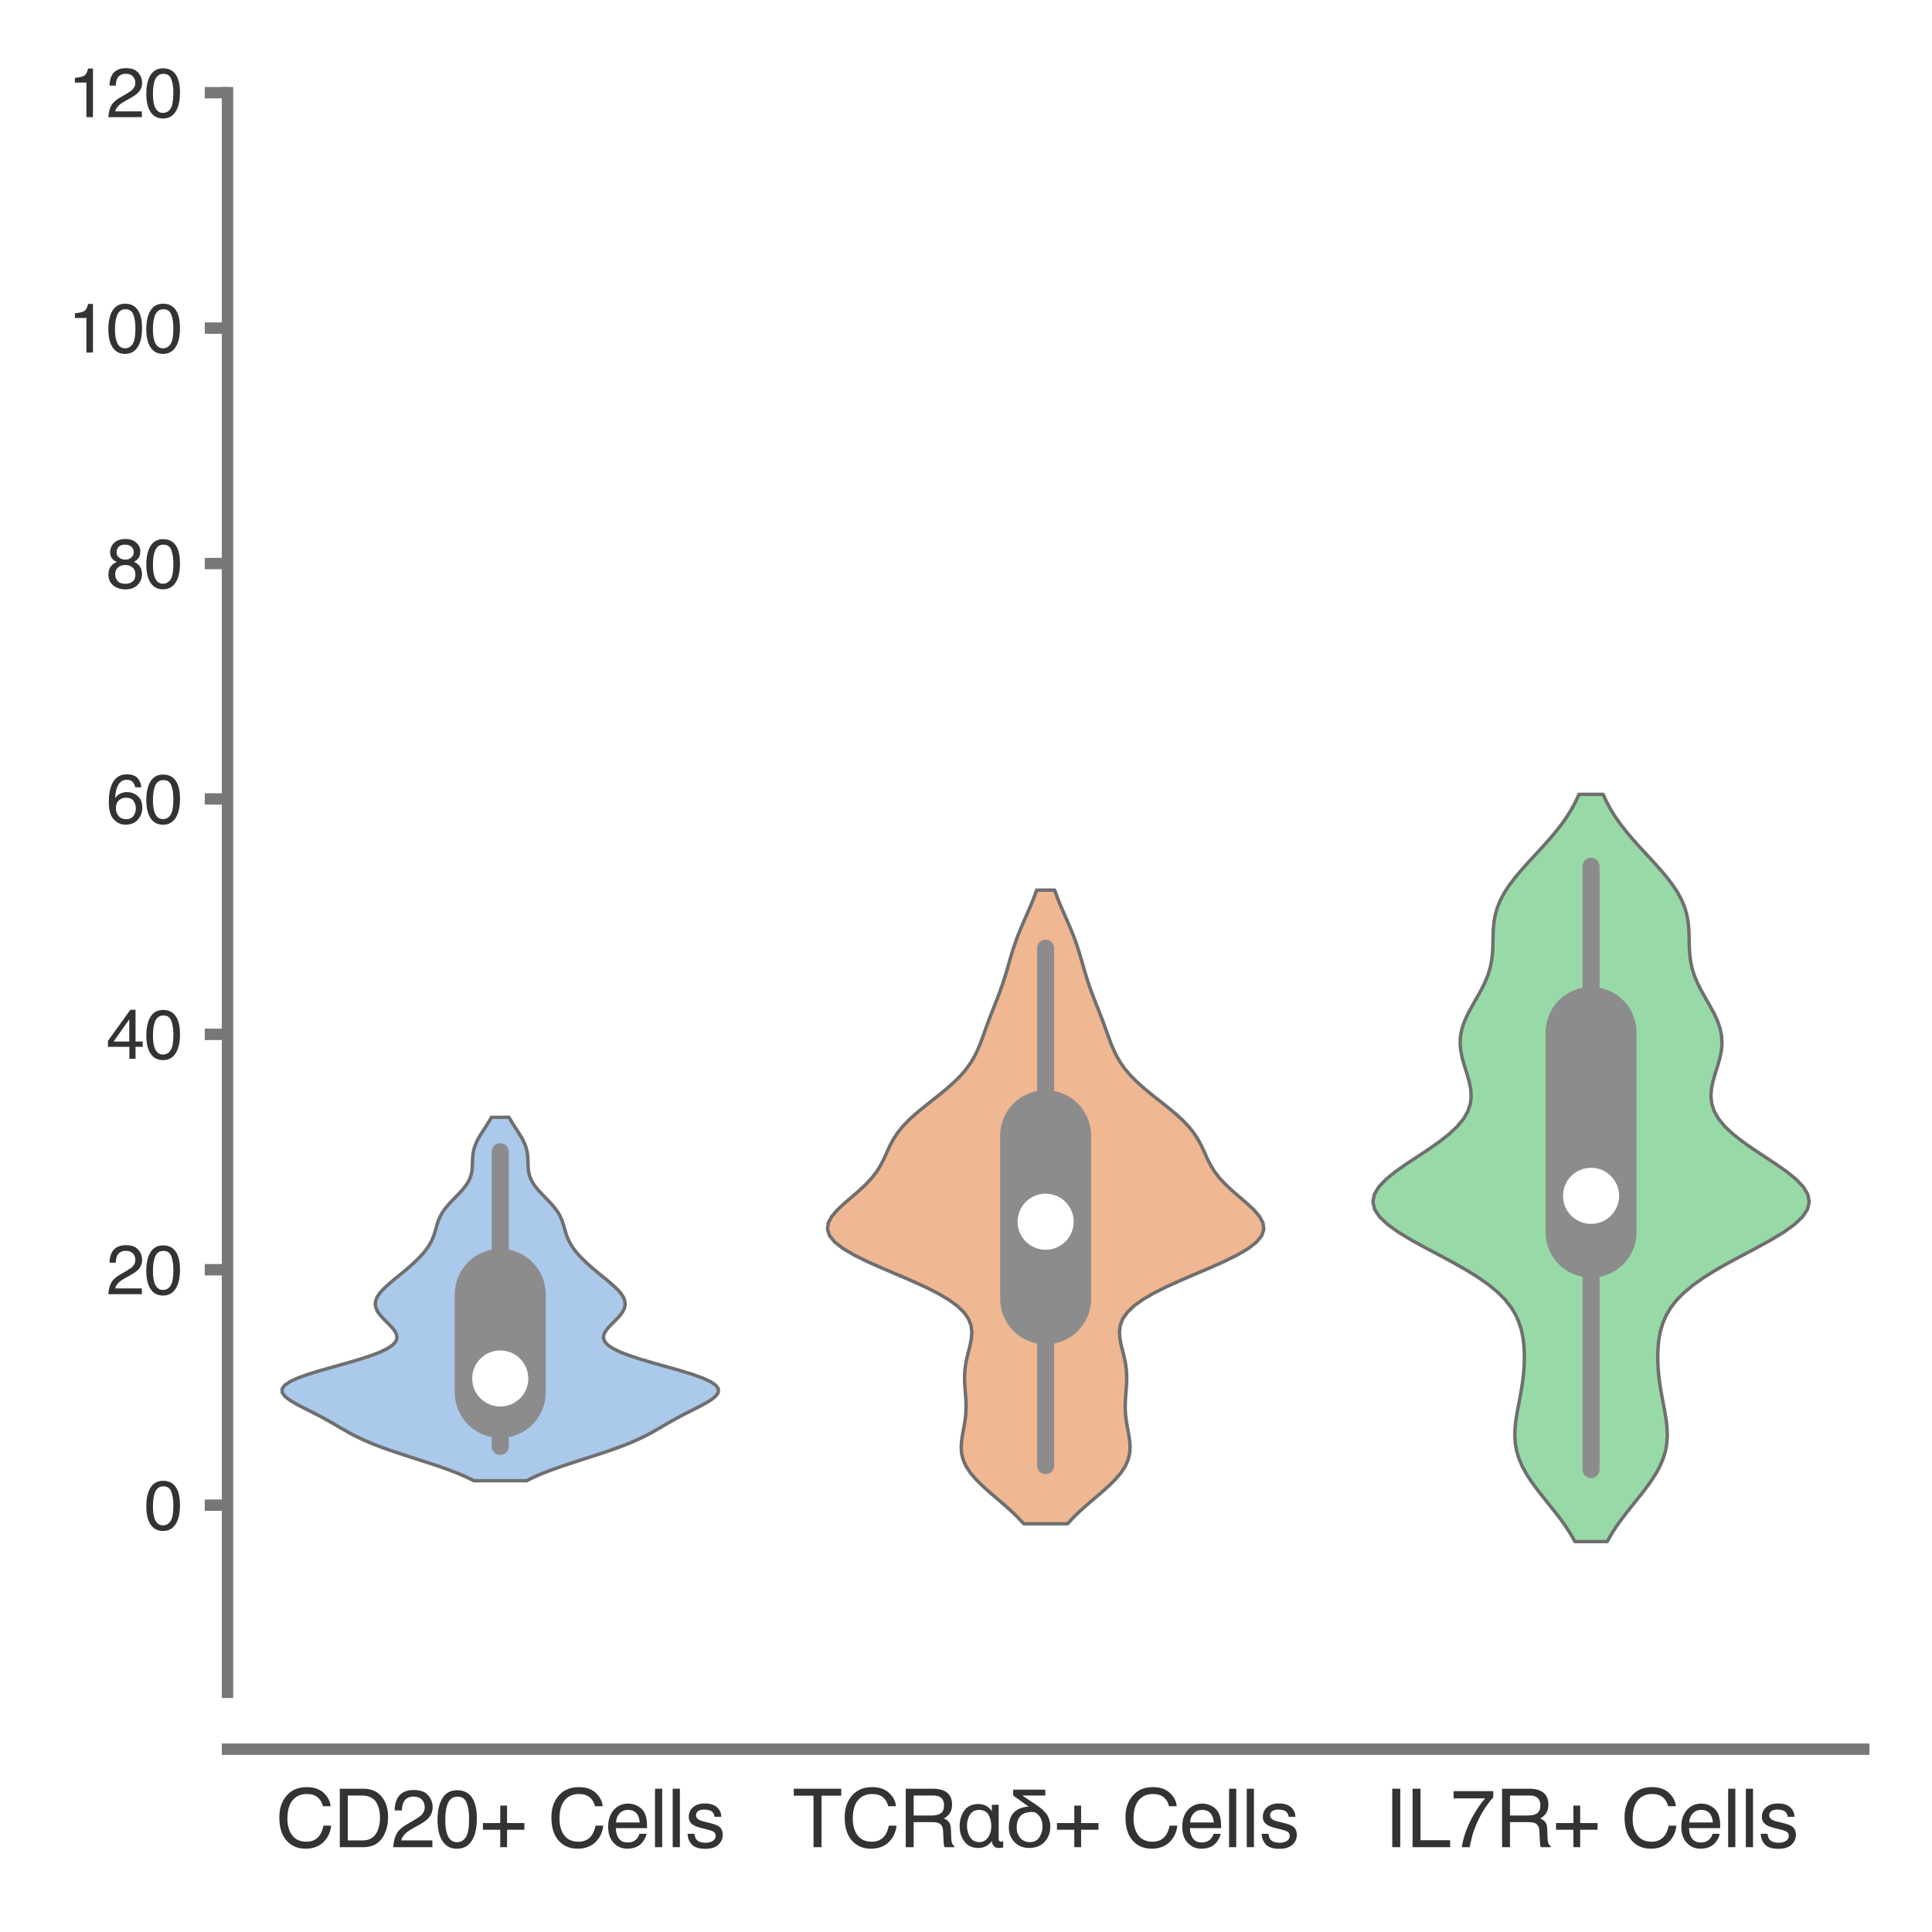 <?xml version="1.0" encoding="utf-8" standalone="no"?>
<!DOCTYPE svg PUBLIC "-//W3C//DTD SVG 1.1//EN"
  "http://www.w3.org/Graphics/SVG/1.1/DTD/svg11.dtd">
<svg xmlns:xlink="http://www.w3.org/1999/xlink" width="84.96pt" height="84.96pt" viewBox="0 0 84.96 84.96" xmlns="http://www.w3.org/2000/svg" version="1.1">
 <defs>
  <style type="text/css">*{stroke-linejoin: round; stroke-linecap: butt}</style>
 </defs>
 <g id="figure_1">
  <g id="patch_1">
   <path d="M 0 84.96 
L 84.96 84.96 
L 84.96 0 
L 0 0 
z
" style="fill: #ffffff"/>
  </g>
  <g id="axes_1">
   <g id="patch_2">
    <path d="M 10.005 74.42 
L 81.96 74.42 
L 81.96 4.076 
L 10.005 4.076 
z
" style="fill: #ffffff"/>
   </g>
   <g id="matplotlib.axis_1">
    <g id="xtick_1">
     <g id="text_1">
      <!-- CD20+ Cells -->
      <g style="fill: #333333" transform="translate(12.126 81.23) scale(0.035 -0.035)">
       <defs>
        <path id="Helvetica-43" d="M 2422 4716 
Q 3294 4716 3775 4256 
Q 4256 3797 4309 3213 
L 3703 3213 
Q 3600 3656 3292 3915 
Q 2984 4175 2428 4175 
Q 1750 4175 1333 3698 
Q 916 3222 916 2238 
Q 916 1431 1292 929 
Q 1669 428 2416 428 
Q 3103 428 3463 956 
Q 3653 1234 3747 1688 
L 4353 1688 
Q 4272 963 3816 472 
Q 3269 -119 2341 -119 
Q 1541 -119 997 366 
Q 281 1006 281 2344 
Q 281 3359 819 4009 
Q 1400 4716 2422 4716 
z
M 2297 4716 
L 2297 4716 
z
" transform="scale(0.016)"/>
        <path id="Helvetica-44" d="M 2250 531 
Q 2566 531 2769 597 
Q 3131 719 3363 1066 
Q 3547 1344 3628 1778 
Q 3675 2038 3675 2259 
Q 3675 3113 3336 3584 
Q 2997 4056 2244 4056 
L 1141 4056 
L 1141 531 
L 2250 531 
z
M 516 4591 
L 2375 4591 
Q 3322 4591 3844 3919 
Q 4309 3313 4309 2366 
Q 4309 1634 4034 1044 
Q 3550 0 2369 0 
L 516 0 
L 516 4591 
z
" transform="scale(0.016)"/>
        <path id="Helvetica-32" d="M 200 0 
Q 231 578 439 1006 
Q 647 1434 1250 1784 
L 1850 2131 
Q 2253 2366 2416 2531 
Q 2672 2791 2672 3125 
Q 2672 3516 2437 3745 
Q 2203 3975 1813 3975 
Q 1234 3975 1013 3538 
Q 894 3303 881 2888 
L 309 2888 
Q 319 3472 525 3841 
Q 891 4491 1816 4491 
Q 2584 4491 2939 4075 
Q 3294 3659 3294 3150 
Q 3294 2613 2916 2231 
Q 2697 2009 2131 1694 
L 1703 1456 
Q 1397 1288 1222 1134 
Q 909 863 828 531 
L 3272 531 
L 3272 0 
L 200 0 
z
" transform="scale(0.016)"/>
        <path id="Helvetica-30" d="M 1731 4475 
Q 2600 4475 2988 3759 
Q 3288 3206 3288 2244 
Q 3288 1331 3016 734 
Q 2622 -122 1728 -122 
Q 922 -122 528 578 
Q 200 1163 200 2147 
Q 200 2909 397 3456 
Q 766 4475 1731 4475 
z
M 1725 391 
Q 2163 391 2422 778 
Q 2681 1166 2681 2222 
Q 2681 2984 2493 3476 
Q 2306 3969 1766 3969 
Q 1269 3969 1039 3501 
Q 809 3034 809 2125 
Q 809 1441 956 1025 
Q 1181 391 1725 391 
z
" transform="scale(0.016)"/>
        <path id="Helvetica-2b" d="M 288 1369 
L 288 1894 
L 1650 1894 
L 1650 3266 
L 2184 3266 
L 2184 1894 
L 3547 1894 
L 3547 1369 
L 2184 1369 
L 2184 0 
L 1650 0 
L 1650 1369 
L 288 1369 
z
" transform="scale(0.016)"/>
        <path id="Helvetica-20" transform="scale(0.016)"/>
        <path id="Helvetica-65" d="M 1806 3422 
Q 2163 3422 2497 3255 
Q 2831 3088 3006 2822 
Q 3175 2569 3231 2231 
Q 3281 2000 3281 1494 
L 828 1494 
Q 844 984 1069 676 
Q 1294 369 1766 369 
Q 2206 369 2469 659 
Q 2619 828 2681 1050 
L 3234 1050 
Q 3213 866 3089 639 
Q 2966 413 2813 269 
Q 2556 19 2178 -69 
Q 1975 -119 1719 -119 
Q 1094 -119 659 336 
Q 225 791 225 1609 
Q 225 2416 662 2919 
Q 1100 3422 1806 3422 
z
M 2703 1941 
Q 2669 2306 2544 2525 
Q 2313 2931 1772 2931 
Q 1384 2931 1121 2651 
Q 859 2372 844 1941 
L 2703 1941 
z
M 1753 3428 
L 1753 3428 
z
" transform="scale(0.016)"/>
        <path id="Helvetica-6c" d="M 428 4591 
L 991 4591 
L 991 0 
L 428 0 
L 428 4591 
z
" transform="scale(0.016)"/>
        <path id="Helvetica-73" d="M 747 1050 
Q 772 769 888 619 
Q 1100 347 1625 347 
Q 1938 347 2175 483 
Q 2413 619 2413 903 
Q 2413 1119 2222 1231 
Q 2100 1300 1741 1391 
L 1294 1503 
Q 866 1609 663 1741 
Q 300 1969 300 2372 
Q 300 2847 642 3140 
Q 984 3434 1563 3434 
Q 2319 3434 2653 2991 
Q 2863 2709 2856 2384 
L 2325 2384 
Q 2309 2575 2191 2731 
Q 1997 2953 1519 2953 
Q 1200 2953 1036 2831 
Q 872 2709 872 2509 
Q 872 2291 1088 2159 
Q 1213 2081 1456 2022 
L 1828 1931 
Q 2434 1784 2641 1647 
Q 2969 1431 2969 969 
Q 2969 522 2630 197 
Q 2291 -128 1597 -128 
Q 850 -128 539 211 
Q 228 550 206 1050 
L 747 1050 
z
M 1578 3428 
L 1578 3428 
z
" transform="scale(0.016)"/>
       </defs>
       <use xlink:href="#Helvetica-43"/>
       <use xlink:href="#Helvetica-44" x="72.217"/>
       <use xlink:href="#Helvetica-32" x="144.434"/>
       <use xlink:href="#Helvetica-30" x="200.049"/>
       <use xlink:href="#Helvetica-2b" x="255.664"/>
       <use xlink:href="#Helvetica-20" x="314.062"/>
       <use xlink:href="#Helvetica-43" x="341.846"/>
       <use xlink:href="#Helvetica-65" x="414.062"/>
       <use xlink:href="#Helvetica-6c" x="469.678"/>
       <use xlink:href="#Helvetica-6c" x="491.895"/>
       <use xlink:href="#Helvetica-73" x="514.111"/>
      </g>
     </g>
    </g>
    <g id="xtick_2">
     <g id="text_2">
      <!-- TCRαδ+ Cells -->
      <g style="fill: #333333" transform="translate(34.85 81.23) scale(0.035 -0.035)">
       <defs>
        <path id="Helvetica-54" d="M 3828 4591 
L 3828 4044 
L 2281 4044 
L 2281 0 
L 1650 0 
L 1650 4044 
L 103 4044 
L 103 4591 
L 3828 4591 
z
" transform="scale(0.016)"/>
        <path id="Helvetica-52" d="M 2622 2488 
Q 3059 2488 3314 2663 
Q 3569 2838 3569 3294 
Q 3569 3784 3213 3963 
Q 3022 4056 2703 4056 
L 1184 4056 
L 1184 2488 
L 2622 2488 
z
M 563 4591 
L 2688 4591 
Q 3213 4591 3553 4438 
Q 4200 4144 4200 3353 
Q 4200 2941 4029 2678 
Q 3859 2416 3553 2256 
Q 3822 2147 3958 1969 
Q 4094 1791 4109 1391 
L 4131 775 
Q 4141 513 4175 384 
Q 4231 166 4375 103 
L 4375 0 
L 3613 0 
Q 3581 59 3562 153 
Q 3544 247 3531 516 
L 3494 1281 
Q 3472 1731 3159 1884 
Q 2981 1969 2600 1969 
L 1184 1969 
L 1184 0 
L 563 0 
L 563 4591 
z
" transform="scale(0.016)"/>
        <path id="Helvetica-3b1" d="M 3347 703 
Q 3334 428 3525 434 
Q 3641 434 3700 475 
L 3700 -19 
Q 3628 -44 3513 -50 
Q 3391 -63 3309 -63 
Q 3084 -56 2956 103 
Q 2816 256 2816 475 
L 2803 475 
Q 2413 -63 1734 -63 
Q 1006 -50 647 459 
Q 281 953 281 1644 
Q 281 2350 634 2859 
Q 984 3378 1741 3391 
Q 2413 3391 2797 2847 
L 2809 2847 
L 2809 3328 
L 3347 3328 
L 3347 703 
z
M 1825 397 
Q 2075 397 2253 513 
Q 2425 622 2541 806 
Q 2766 1184 2766 1638 
Q 2766 2144 2559 2528 
Q 2350 2919 1797 2931 
Q 1306 2919 1081 2534 
Q 856 2156 856 1697 
Q 856 1209 1081 819 
Q 1306 409 1825 397 
z
" transform="scale(0.016)"/>
        <path id="Helvetica-3b4" d="M 666 4519 
L 3188 4519 
L 3188 4056 
L 1394 4056 
L 1394 4044 
L 2509 3303 
Q 3134 2881 3372 2469 
Q 3591 2053 3584 1600 
Q 3578 934 3163 447 
Q 2738 -50 1938 -63 
Q 1203 -56 769 403 
Q 331 850 325 1556 
Q 341 3066 1863 3188 
L 1863 3200 
L 666 4056 
L 666 4519 
z
M 1991 397 
Q 2497 403 2731 794 
Q 2969 1166 2969 1606 
Q 2969 1856 2919 2041 
Q 2866 2222 2791 2344 
Q 2713 2463 2638 2541 
Q 2559 2619 2509 2650 
Q 2381 2766 2156 2766 
Q 947 2766 941 1528 
Q 941 1056 1216 738 
Q 1491 403 1991 397 
z
" transform="scale(0.016)"/>
       </defs>
       <use xlink:href="#Helvetica-54"/>
       <use xlink:href="#Helvetica-43" x="61.084"/>
       <use xlink:href="#Helvetica-52" x="133.301"/>
       <use xlink:href="#Helvetica-3b1" x="205.518"/>
       <use xlink:href="#Helvetica-3b4" x="266.602"/>
       <use xlink:href="#Helvetica-2b" x="327.686"/>
       <use xlink:href="#Helvetica-20" x="386.084"/>
       <use xlink:href="#Helvetica-43" x="413.867"/>
       <use xlink:href="#Helvetica-65" x="486.084"/>
       <use xlink:href="#Helvetica-6c" x="541.699"/>
       <use xlink:href="#Helvetica-6c" x="563.916"/>
       <use xlink:href="#Helvetica-73" x="586.133"/>
      </g>
     </g>
    </g>
    <g id="xtick_3">
     <g id="text_3">
      <!-- IL7R+ Cells -->
      <g style="fill: #333333" transform="translate(60.873 81.23) scale(0.035 -0.035)">
       <defs>
        <path id="Helvetica-49" d="M 628 4591 
L 1256 4591 
L 1256 0 
L 628 0 
L 628 4591 
z
" transform="scale(0.016)"/>
        <path id="Helvetica-4c" d="M 488 4591 
L 1109 4591 
L 1109 547 
L 3434 547 
L 3434 0 
L 488 0 
L 488 4591 
z
" transform="scale(0.016)"/>
        <path id="Helvetica-37" d="M 3347 4400 
L 3347 3909 
Q 3131 3700 2773 3181 
Q 2416 2663 2141 2063 
Q 1869 1478 1728 997 
Q 1638 688 1494 0 
L 872 0 
Q 1084 1281 1809 2550 
Q 2238 3294 2709 3834 
L 234 3834 
L 234 4400 
L 3347 4400 
z
" transform="scale(0.016)"/>
       </defs>
       <use xlink:href="#Helvetica-49"/>
       <use xlink:href="#Helvetica-4c" x="27.783"/>
       <use xlink:href="#Helvetica-37" x="83.398"/>
       <use xlink:href="#Helvetica-52" x="139.014"/>
       <use xlink:href="#Helvetica-2b" x="211.23"/>
       <use xlink:href="#Helvetica-20" x="269.629"/>
       <use xlink:href="#Helvetica-43" x="297.412"/>
       <use xlink:href="#Helvetica-65" x="369.629"/>
       <use xlink:href="#Helvetica-6c" x="425.244"/>
       <use xlink:href="#Helvetica-6c" x="447.461"/>
       <use xlink:href="#Helvetica-73" x="469.678"/>
      </g>
     </g>
    </g>
   </g>
   <g id="matplotlib.axis_2">
    <g id="ytick_1">
     <g id="line2d_1">
      <defs>
       <path id="mb3cce70b09" d="M 0 0 
L -1 0 
" style="stroke: #777777; stroke-width: 0.5"/>
      </defs>
      <g>
       <use xlink:href="#mb3cce70b09" x="10.005" y="66.19" style="fill: #777777; stroke: #777777; stroke-width: 0.5"/>
      </g>
     </g>
     <g id="text_4">
      <!-- 0 -->
      <g style="fill: #333333" transform="translate(6.337 67.266) scale(0.03 -0.03)">
       <use xlink:href="#Helvetica-30"/>
      </g>
     </g>
    </g>
    <g id="ytick_2">
     <g id="line2d_2">
      <g>
       <use xlink:href="#mb3cce70b09" x="10.005" y="55.837" style="fill: #777777; stroke: #777777; stroke-width: 0.5"/>
      </g>
     </g>
     <g id="text_5">
      <!-- 20 -->
      <g style="fill: #333333" transform="translate(4.669 56.913) scale(0.03 -0.03)">
       <use xlink:href="#Helvetica-32"/>
       <use xlink:href="#Helvetica-30" x="55.615"/>
      </g>
     </g>
    </g>
    <g id="ytick_3">
     <g id="line2d_3">
      <g>
       <use xlink:href="#mb3cce70b09" x="10.005" y="45.485" style="fill: #777777; stroke: #777777; stroke-width: 0.5"/>
      </g>
     </g>
     <g id="text_6">
      <!-- 40 -->
      <g style="fill: #333333" transform="translate(4.669 46.561) scale(0.03 -0.03)">
       <defs>
        <path id="Helvetica-34" d="M 2116 1584 
L 2116 3613 
L 681 1584 
L 2116 1584 
z
M 2125 0 
L 2125 1094 
L 163 1094 
L 163 1644 
L 2213 4488 
L 2688 4488 
L 2688 1584 
L 3347 1584 
L 3347 1094 
L 2688 1094 
L 2688 0 
L 2125 0 
z
" transform="scale(0.016)"/>
       </defs>
       <use xlink:href="#Helvetica-34"/>
       <use xlink:href="#Helvetica-30" x="55.615"/>
      </g>
     </g>
    </g>
    <g id="ytick_4">
     <g id="line2d_4">
      <g>
       <use xlink:href="#mb3cce70b09" x="10.005" y="35.133" style="fill: #777777; stroke: #777777; stroke-width: 0.5"/>
      </g>
     </g>
     <g id="text_7">
      <!-- 60 -->
      <g style="fill: #333333" transform="translate(4.669 36.209) scale(0.03 -0.03)">
       <defs>
        <path id="Helvetica-36" d="M 1872 4494 
Q 2622 4494 2917 4105 
Q 3213 3716 3213 3303 
L 2656 3303 
Q 2606 3569 2497 3719 
Q 2294 4000 1881 4000 
Q 1409 4000 1131 3564 
Q 853 3128 822 2316 
Q 1016 2600 1309 2741 
Q 1578 2866 1909 2866 
Q 2472 2866 2890 2506 
Q 3309 2147 3309 1434 
Q 3309 825 2912 354 
Q 2516 -116 1781 -116 
Q 1153 -116 697 361 
Q 241 838 241 1966 
Q 241 2800 444 3381 
Q 834 4494 1872 4494 
z
M 1831 384 
Q 2275 384 2495 682 
Q 2716 981 2716 1388 
Q 2716 1731 2519 2042 
Q 2322 2353 1803 2353 
Q 1441 2353 1167 2112 
Q 894 1872 894 1388 
Q 894 963 1142 673 
Q 1391 384 1831 384 
z
" transform="scale(0.016)"/>
       </defs>
       <use xlink:href="#Helvetica-36"/>
       <use xlink:href="#Helvetica-30" x="55.615"/>
      </g>
     </g>
    </g>
    <g id="ytick_5">
     <g id="line2d_5">
      <g>
       <use xlink:href="#mb3cce70b09" x="10.005" y="24.781" style="fill: #777777; stroke: #777777; stroke-width: 0.5"/>
      </g>
     </g>
     <g id="text_8">
      <!-- 80 -->
      <g style="fill: #333333" transform="translate(4.669 25.857) scale(0.03 -0.03)">
       <defs>
        <path id="Helvetica-38" d="M 1741 2600 
Q 2113 2600 2322 2808 
Q 2531 3016 2531 3303 
Q 2531 3553 2331 3762 
Q 2131 3972 1722 3972 
Q 1316 3972 1134 3762 
Q 953 3553 953 3272 
Q 953 2956 1187 2778 
Q 1422 2600 1741 2600 
z
M 1775 384 
Q 2166 384 2423 595 
Q 2681 806 2681 1225 
Q 2681 1659 2415 1884 
Q 2150 2109 1734 2109 
Q 1331 2109 1076 1879 
Q 822 1650 822 1244 
Q 822 894 1055 639 
Q 1288 384 1775 384 
z
M 975 2384 
Q 741 2484 609 2619 
Q 363 2869 363 3269 
Q 363 3769 725 4128 
Q 1088 4488 1753 4488 
Q 2397 4488 2762 4148 
Q 3128 3809 3128 3356 
Q 3128 2938 2916 2678 
Q 2797 2531 2547 2391 
Q 2825 2263 2984 2097 
Q 3281 1784 3281 1284 
Q 3281 694 2884 283 
Q 2488 -128 1763 -128 
Q 1109 -128 657 226 
Q 206 581 206 1256 
Q 206 1653 400 1942 
Q 594 2231 975 2384 
z
" transform="scale(0.016)"/>
       </defs>
       <use xlink:href="#Helvetica-38"/>
       <use xlink:href="#Helvetica-30" x="55.615"/>
      </g>
     </g>
    </g>
    <g id="ytick_6">
     <g id="line2d_6">
      <g>
       <use xlink:href="#mb3cce70b09" x="10.005" y="14.428" style="fill: #777777; stroke: #777777; stroke-width: 0.5"/>
      </g>
     </g>
     <g id="text_9">
      <!-- 100 -->
      <g style="fill: #333333" transform="translate(3 15.504) scale(0.03 -0.03)">
       <defs>
        <path id="Helvetica-31" d="M 613 3169 
L 613 3600 
Q 1222 3659 1462 3798 
Q 1703 3938 1822 4456 
L 2266 4456 
L 2266 0 
L 1666 0 
L 1666 3169 
L 613 3169 
z
" transform="scale(0.016)"/>
       </defs>
       <use xlink:href="#Helvetica-31"/>
       <use xlink:href="#Helvetica-30" x="55.615"/>
       <use xlink:href="#Helvetica-30" x="111.23"/>
      </g>
     </g>
    </g>
    <g id="ytick_7">
     <g id="line2d_7">
      <g>
       <use xlink:href="#mb3cce70b09" x="10.005" y="4.076" style="fill: #777777; stroke: #777777; stroke-width: 0.5"/>
      </g>
     </g>
     <g id="text_10">
      <!-- 120 -->
      <g style="fill: #333333" transform="translate(3 5.152) scale(0.03 -0.03)">
       <use xlink:href="#Helvetica-31"/>
       <use xlink:href="#Helvetica-32" x="55.615"/>
       <use xlink:href="#Helvetica-30" x="111.23"/>
      </g>
     </g>
    </g>
   </g>
   <g id="PolyCollection_1">
    <defs>
     <path id="mdefc9112c2" d="M 23.157 -19.844 
L 20.838 -19.844 
L 20.515 -20.005 
L 20.142 -20.167 
L 19.722 -20.328 
L 19.264 -20.49 
L 18.778 -20.651 
L 18.277 -20.813 
L 17.777 -20.974 
L 17.291 -21.135 
L 16.832 -21.297 
L 16.409 -21.458 
L 16.027 -21.62 
L 15.684 -21.781 
L 15.375 -21.943 
L 15.089 -22.104 
L 14.813 -22.265 
L 14.536 -22.427 
L 14.247 -22.588 
L 13.942 -22.75 
L 13.625 -22.911 
L 13.305 -23.073 
L 12.999 -23.234 
L 12.732 -23.395 
L 12.528 -23.557 
L 12.412 -23.718 
L 12.404 -23.88 
L 12.516 -24.041 
L 12.751 -24.203 
L 13.103 -24.364 
L 13.554 -24.526 
L 14.078 -24.687 
L 14.645 -24.848 
L 15.22 -25.01 
L 15.773 -25.171 
L 16.273 -25.333 
L 16.699 -25.494 
L 17.034 -25.656 
L 17.272 -25.817 
L 17.412 -25.978 
L 17.46 -26.14 
L 17.43 -26.301 
L 17.337 -26.463 
L 17.202 -26.624 
L 17.043 -26.786 
L 16.881 -26.947 
L 16.734 -27.109 
L 16.615 -27.27 
L 16.536 -27.431 
L 16.503 -27.593 
L 16.518 -27.754 
L 16.581 -27.916 
L 16.686 -28.077 
L 16.825 -28.239 
L 16.992 -28.4 
L 17.176 -28.561 
L 17.37 -28.723 
L 17.568 -28.884 
L 17.765 -29.046 
L 17.956 -29.207 
L 18.138 -29.369 
L 18.31 -29.53 
L 18.47 -29.692 
L 18.616 -29.853 
L 18.745 -30.014 
L 18.857 -30.176 
L 18.95 -30.337 
L 19.027 -30.499 
L 19.088 -30.66 
L 19.138 -30.822 
L 19.183 -30.983 
L 19.23 -31.144 
L 19.286 -31.306 
L 19.357 -31.467 
L 19.447 -31.629 
L 19.558 -31.79 
L 19.689 -31.952 
L 19.835 -32.113 
L 19.991 -32.275 
L 20.149 -32.436 
L 20.299 -32.597 
L 20.435 -32.759 
L 20.549 -32.92 
L 20.639 -33.082 
L 20.702 -33.243 
L 20.743 -33.405 
L 20.764 -33.566 
L 20.773 -33.727 
L 20.777 -33.889 
L 20.783 -34.05 
L 20.798 -34.212 
L 20.827 -34.373 
L 20.873 -34.535 
L 20.936 -34.696 
L 21.015 -34.858 
L 21.107 -35.019 
L 21.209 -35.18 
L 21.314 -35.342 
L 21.419 -35.503 
L 21.519 -35.665 
L 21.611 -35.826 
L 22.384 -35.826 
L 22.384 -35.826 
L 22.476 -35.665 
L 22.576 -35.503 
L 22.681 -35.342 
L 22.786 -35.18 
L 22.888 -35.019 
L 22.98 -34.858 
L 23.059 -34.696 
L 23.122 -34.535 
L 23.168 -34.373 
L 23.197 -34.212 
L 23.212 -34.05 
L 23.218 -33.889 
L 23.222 -33.727 
L 23.231 -33.566 
L 23.252 -33.405 
L 23.293 -33.243 
L 23.357 -33.082 
L 23.446 -32.92 
L 23.56 -32.759 
L 23.696 -32.597 
L 23.846 -32.436 
L 24.004 -32.275 
L 24.16 -32.113 
L 24.306 -31.952 
L 24.437 -31.79 
L 24.548 -31.629 
L 24.638 -31.467 
L 24.709 -31.306 
L 24.765 -31.144 
L 24.812 -30.983 
L 24.857 -30.822 
L 24.907 -30.66 
L 24.968 -30.499 
L 25.045 -30.337 
L 25.138 -30.176 
L 25.25 -30.014 
L 25.379 -29.853 
L 25.525 -29.692 
L 25.685 -29.53 
L 25.857 -29.369 
L 26.039 -29.207 
L 26.23 -29.046 
L 26.427 -28.884 
L 26.625 -28.723 
L 26.819 -28.561 
L 27.003 -28.4 
L 27.17 -28.239 
L 27.309 -28.077 
L 27.414 -27.916 
L 27.477 -27.754 
L 27.492 -27.593 
L 27.46 -27.431 
L 27.38 -27.27 
L 27.262 -27.109 
L 27.114 -26.947 
L 26.952 -26.786 
L 26.793 -26.624 
L 26.658 -26.463 
L 26.565 -26.301 
L 26.535 -26.14 
L 26.583 -25.978 
L 26.723 -25.817 
L 26.961 -25.656 
L 27.296 -25.494 
L 27.722 -25.333 
L 28.222 -25.171 
L 28.775 -25.01 
L 29.35 -24.848 
L 29.917 -24.687 
L 30.441 -24.526 
L 30.892 -24.364 
L 31.244 -24.203 
L 31.479 -24.041 
L 31.591 -23.88 
L 31.583 -23.718 
L 31.467 -23.557 
L 31.263 -23.395 
L 30.996 -23.234 
L 30.691 -23.073 
L 30.37 -22.911 
L 30.053 -22.75 
L 29.748 -22.588 
L 29.459 -22.427 
L 29.182 -22.265 
L 28.906 -22.104 
L 28.62 -21.943 
L 28.311 -21.781 
L 27.968 -21.62 
L 27.586 -21.458 
L 27.163 -21.297 
L 26.704 -21.135 
L 26.218 -20.974 
L 25.718 -20.813 
L 25.217 -20.651 
L 24.731 -20.49 
L 24.273 -20.328 
L 23.853 -20.167 
L 23.48 -20.005 
L 23.157 -19.844 
z
" style="stroke: #6f6f6f; stroke-width: 0.15"/>
    </defs>
    <g clip-path="url(#pbbebaa1364)">
     <use xlink:href="#mdefc9112c2" x="0" y="84.96" style="fill: #abc9ea; stroke: #6f6f6f; stroke-width: 0.15"/>
    </g>
   </g>
   <g id="PolyCollection_2">
    <defs>
     <path id="mf52f82b8f0" d="M 46.947 -17.953 
L 45.018 -17.953 
L 44.758 -18.234 
L 44.466 -18.516 
L 44.15 -18.797 
L 43.821 -19.079 
L 43.492 -19.36 
L 43.18 -19.642 
L 42.899 -19.923 
L 42.662 -20.205 
L 42.479 -20.486 
L 42.355 -20.768 
L 42.286 -21.049 
L 42.268 -21.33 
L 42.288 -21.612 
L 42.331 -21.893 
L 42.384 -22.175 
L 42.433 -22.456 
L 42.467 -22.738 
L 42.483 -23.019 
L 42.48 -23.301 
L 42.463 -23.582 
L 42.44 -23.864 
L 42.421 -24.145 
L 42.416 -24.427 
L 42.431 -24.708 
L 42.468 -24.989 
L 42.526 -25.271 
L 42.596 -25.552 
L 42.666 -25.834 
L 42.719 -26.115 
L 42.736 -26.397 
L 42.7 -26.678 
L 42.591 -26.96 
L 42.397 -27.241 
L 42.108 -27.523 
L 41.722 -27.804 
L 41.244 -28.085 
L 40.684 -28.367 
L 40.064 -28.648 
L 39.409 -28.93 
L 38.749 -29.211 
L 38.118 -29.493 
L 37.55 -29.774 
L 37.073 -30.056 
L 36.712 -30.337 
L 36.482 -30.619 
L 36.388 -30.9 
L 36.424 -31.182 
L 36.574 -31.463 
L 36.813 -31.744 
L 37.112 -32.026 
L 37.439 -32.307 
L 37.766 -32.589 
L 38.068 -32.87 
L 38.332 -33.152 
L 38.55 -33.433 
L 38.725 -33.715 
L 38.869 -33.996 
L 38.996 -34.278 
L 39.125 -34.559 
L 39.273 -34.84 
L 39.455 -35.122 
L 39.678 -35.403 
L 39.945 -35.685 
L 40.252 -35.966 
L 40.59 -36.248 
L 40.944 -36.529 
L 41.3 -36.811 
L 41.642 -37.092 
L 41.958 -37.374 
L 42.24 -37.655 
L 42.481 -37.936 
L 42.684 -38.218 
L 42.85 -38.499 
L 42.988 -38.781 
L 43.106 -39.062 
L 43.211 -39.344 
L 43.312 -39.625 
L 43.414 -39.907 
L 43.519 -40.188 
L 43.628 -40.47 
L 43.74 -40.751 
L 43.85 -41.033 
L 43.957 -41.314 
L 44.058 -41.595 
L 44.152 -41.877 
L 44.239 -42.158 
L 44.321 -42.44 
L 44.402 -42.721 
L 44.484 -43.003 
L 44.573 -43.284 
L 44.669 -43.566 
L 44.774 -43.847 
L 44.888 -44.129 
L 45.008 -44.41 
L 45.132 -44.691 
L 45.255 -44.973 
L 45.374 -45.254 
L 45.485 -45.536 
L 45.585 -45.817 
L 46.379 -45.817 
L 46.379 -45.817 
L 46.48 -45.536 
L 46.591 -45.254 
L 46.709 -44.973 
L 46.833 -44.691 
L 46.957 -44.41 
L 47.077 -44.129 
L 47.191 -43.847 
L 47.296 -43.566 
L 47.392 -43.284 
L 47.481 -43.003 
L 47.563 -42.721 
L 47.644 -42.44 
L 47.726 -42.158 
L 47.813 -41.877 
L 47.906 -41.595 
L 48.007 -41.314 
L 48.114 -41.033 
L 48.225 -40.751 
L 48.337 -40.47 
L 48.446 -40.188 
L 48.551 -39.907 
L 48.653 -39.625 
L 48.754 -39.344 
L 48.859 -39.062 
L 48.977 -38.781 
L 49.114 -38.499 
L 49.281 -38.218 
L 49.483 -37.936 
L 49.725 -37.655 
L 50.007 -37.374 
L 50.323 -37.092 
L 50.665 -36.811 
L 51.021 -36.529 
L 51.375 -36.248 
L 51.712 -35.966 
L 52.02 -35.685 
L 52.287 -35.403 
L 52.51 -35.122 
L 52.692 -34.84 
L 52.84 -34.559 
L 52.969 -34.278 
L 53.096 -33.996 
L 53.24 -33.715 
L 53.415 -33.433 
L 53.633 -33.152 
L 53.897 -32.87 
L 54.199 -32.589 
L 54.526 -32.307 
L 54.853 -32.026 
L 55.152 -31.744 
L 55.391 -31.463 
L 55.54 -31.182 
L 55.576 -30.9 
L 55.482 -30.619 
L 55.253 -30.337 
L 54.892 -30.056 
L 54.415 -29.774 
L 53.846 -29.493 
L 53.216 -29.211 
L 52.556 -28.93 
L 51.901 -28.648 
L 51.28 -28.367 
L 50.721 -28.085 
L 50.242 -27.804 
L 49.856 -27.523 
L 49.568 -27.241 
L 49.373 -26.96 
L 49.265 -26.678 
L 49.229 -26.397 
L 49.246 -26.115 
L 49.299 -25.834 
L 49.369 -25.552 
L 49.439 -25.271 
L 49.497 -24.989 
L 49.534 -24.708 
L 49.549 -24.427 
L 49.544 -24.145 
L 49.525 -23.864 
L 49.502 -23.582 
L 49.485 -23.301 
L 49.482 -23.019 
L 49.497 -22.738 
L 49.532 -22.456 
L 49.581 -22.175 
L 49.634 -21.893 
L 49.677 -21.612 
L 49.697 -21.33 
L 49.679 -21.049 
L 49.61 -20.768 
L 49.485 -20.486 
L 49.302 -20.205 
L 49.066 -19.923 
L 48.785 -19.642 
L 48.472 -19.36 
L 48.144 -19.079 
L 47.815 -18.797 
L 47.499 -18.516 
L 47.207 -18.234 
L 46.947 -17.953 
z
" style="stroke: #6f6f6f; stroke-width: 0.15"/>
    </defs>
    <g clip-path="url(#pbbebaa1364)">
     <use xlink:href="#mf52f82b8f0" x="0" y="84.96" style="fill: #efb792; stroke: #6f6f6f; stroke-width: 0.15"/>
    </g>
   </g>
   <g id="PolyCollection_3">
    <defs>
     <path id="m584115ee17" d="M 70.677 -17.169 
L 69.258 -17.169 
L 69.07 -17.501 
L 68.855 -17.833 
L 68.618 -18.165 
L 68.363 -18.496 
L 68.098 -18.828 
L 67.831 -19.16 
L 67.572 -19.492 
L 67.332 -19.824 
L 67.117 -20.156 
L 66.937 -20.488 
L 66.796 -20.82 
L 66.696 -21.152 
L 66.636 -21.484 
L 66.615 -21.816 
L 66.625 -22.147 
L 66.659 -22.479 
L 66.711 -22.811 
L 66.773 -23.143 
L 66.836 -23.475 
L 66.896 -23.807 
L 66.949 -24.139 
L 66.99 -24.471 
L 67.019 -24.803 
L 67.034 -25.135 
L 67.033 -25.467 
L 67.014 -25.799 
L 66.974 -26.13 
L 66.906 -26.462 
L 66.803 -26.794 
L 66.658 -27.126 
L 66.46 -27.458 
L 66.201 -27.79 
L 65.874 -28.122 
L 65.475 -28.454 
L 65.004 -28.786 
L 64.469 -29.118 
L 63.883 -29.45 
L 63.265 -29.781 
L 62.64 -30.113 
L 62.038 -30.445 
L 61.491 -30.777 
L 61.028 -31.109 
L 60.675 -31.441 
L 60.453 -31.773 
L 60.373 -32.105 
L 60.437 -32.437 
L 60.636 -32.769 
L 60.952 -33.101 
L 61.36 -33.433 
L 61.831 -33.764 
L 62.334 -34.096 
L 62.835 -34.428 
L 63.309 -34.76 
L 63.73 -35.092 
L 64.083 -35.424 
L 64.358 -35.756 
L 64.549 -36.088 
L 64.659 -36.42 
L 64.696 -36.752 
L 64.673 -37.084 
L 64.604 -37.415 
L 64.507 -37.747 
L 64.403 -38.079 
L 64.308 -38.411 
L 64.239 -38.743 
L 64.209 -39.075 
L 64.227 -39.407 
L 64.295 -39.739 
L 64.41 -40.071 
L 64.564 -40.403 
L 64.744 -40.735 
L 64.934 -41.066 
L 65.12 -41.398 
L 65.288 -41.73 
L 65.426 -42.062 
L 65.529 -42.394 
L 65.596 -42.726 
L 65.633 -43.058 
L 65.649 -43.39 
L 65.656 -43.722 
L 65.666 -44.054 
L 65.695 -44.386 
L 65.752 -44.718 
L 65.846 -45.049 
L 65.982 -45.381 
L 66.161 -45.713 
L 66.379 -46.045 
L 66.633 -46.377 
L 66.913 -46.709 
L 67.211 -47.041 
L 67.517 -47.373 
L 67.823 -47.705 
L 68.12 -48.037 
L 68.402 -48.369 
L 68.662 -48.7 
L 68.897 -49.032 
L 69.105 -49.364 
L 69.284 -49.696 
L 69.436 -50.028 
L 70.499 -50.028 
L 70.499 -50.028 
L 70.651 -49.696 
L 70.83 -49.364 
L 71.038 -49.032 
L 71.273 -48.7 
L 71.533 -48.369 
L 71.814 -48.037 
L 72.112 -47.705 
L 72.417 -47.373 
L 72.724 -47.041 
L 73.022 -46.709 
L 73.302 -46.377 
L 73.555 -46.045 
L 73.774 -45.713 
L 73.952 -45.381 
L 74.088 -45.049 
L 74.183 -44.718 
L 74.24 -44.386 
L 74.268 -44.054 
L 74.279 -43.722 
L 74.286 -43.39 
L 74.301 -43.058 
L 74.338 -42.726 
L 74.406 -42.394 
L 74.509 -42.062 
L 74.647 -41.73 
L 74.814 -41.398 
L 75 -41.066 
L 75.191 -40.735 
L 75.371 -40.403 
L 75.524 -40.071 
L 75.639 -39.739 
L 75.707 -39.407 
L 75.725 -39.075 
L 75.696 -38.743 
L 75.627 -38.411 
L 75.532 -38.079 
L 75.427 -37.747 
L 75.331 -37.415 
L 75.262 -37.084 
L 75.238 -36.752 
L 75.276 -36.42 
L 75.386 -36.088 
L 75.577 -35.756 
L 75.851 -35.424 
L 76.204 -35.092 
L 76.626 -34.76 
L 77.099 -34.428 
L 77.601 -34.096 
L 78.103 -33.764 
L 78.574 -33.433 
L 78.983 -33.101 
L 79.299 -32.769 
L 79.498 -32.437 
L 79.561 -32.105 
L 79.481 -31.773 
L 79.26 -31.441 
L 78.907 -31.109 
L 78.444 -30.777 
L 77.896 -30.445 
L 77.295 -30.113 
L 76.67 -29.781 
L 76.052 -29.45 
L 75.466 -29.118 
L 74.931 -28.786 
L 74.46 -28.454 
L 74.061 -28.122 
L 73.733 -27.79 
L 73.474 -27.458 
L 73.277 -27.126 
L 73.131 -26.794 
L 73.029 -26.462 
L 72.961 -26.13 
L 72.92 -25.799 
L 72.902 -25.467 
L 72.901 -25.135 
L 72.915 -24.803 
L 72.944 -24.471 
L 72.986 -24.139 
L 73.038 -23.807 
L 73.098 -23.475 
L 73.162 -23.143 
L 73.223 -22.811 
L 73.275 -22.479 
L 73.31 -22.147 
L 73.32 -21.816 
L 73.298 -21.484 
L 73.239 -21.152 
L 73.139 -20.82 
L 72.998 -20.488 
L 72.817 -20.156 
L 72.603 -19.824 
L 72.362 -19.492 
L 72.104 -19.16 
L 71.837 -18.828 
L 71.572 -18.496 
L 71.317 -18.165 
L 71.079 -17.833 
L 70.865 -17.501 
L 70.677 -17.169 
z
" style="stroke: #6f6f6f; stroke-width: 0.15"/>
    </defs>
    <g clip-path="url(#pbbebaa1364)">
     <use xlink:href="#m584115ee17" x="0" y="84.96" style="fill: #98daa7; stroke: #6f6f6f; stroke-width: 0.15"/>
    </g>
   </g>
   <g id="line2d_8">
    <path d="M 21.998 63.605 
L 21.998 50.645 
" clip-path="url(#pbbebaa1364)" style="fill: none; stroke: #8c8c8c; stroke-width: 0.75; stroke-linecap: round"/>
   </g>
   <g id="line2d_9">
    <path d="M 21.998 61.232 
L 21.998 56.919 
" clip-path="url(#pbbebaa1364)" style="fill: none; stroke: #8c8c8c; stroke-width: 4; stroke-linecap: round"/>
   </g>
   <g id="line2d_10">
    <path d="M 21.998 60.619 
" clip-path="url(#pbbebaa1364)" style="fill: none; stroke: #6f6f6f; stroke-width: 1.2; stroke-linecap: round"/>
    <defs>
     <path id="ma9b4e8e838" d="M 0 0.833 
C 0.221 0.833 0.433 0.746 0.589 0.589 
C 0.746 0.433 0.833 0.221 0.833 0 
C 0.833 -0.221 0.746 -0.433 0.589 -0.589 
C 0.433 -0.746 0.221 -0.833 0 -0.833 
C -0.221 -0.833 -0.433 -0.746 -0.589 -0.589 
C -0.746 -0.433 -0.833 -0.221 -0.833 0 
C -0.833 0.221 -0.746 0.433 -0.589 0.589 
C -0.433 0.746 -0.221 0.833 0 0.833 
z
" style="stroke: #ffffff; stroke-width: 0.8"/>
    </defs>
    <g clip-path="url(#pbbebaa1364)">
     <use xlink:href="#ma9b4e8e838" x="21.998" y="60.619" style="fill: #ffffff; stroke: #ffffff; stroke-width: 0.8"/>
    </g>
   </g>
   <g id="line2d_11">
    <path d="M 45.982 64.451 
L 45.982 41.699 
" clip-path="url(#pbbebaa1364)" style="fill: none; stroke: #8c8c8c; stroke-width: 0.75; stroke-linecap: round"/>
   </g>
   <g id="line2d_12">
    <path d="M 45.982 57.117 
L 45.982 49.942 
" clip-path="url(#pbbebaa1364)" style="fill: none; stroke: #8c8c8c; stroke-width: 4; stroke-linecap: round"/>
   </g>
   <g id="line2d_13">
    <path d="M 45.982 53.725 
" clip-path="url(#pbbebaa1364)" style="fill: none; stroke: #6f6f6f; stroke-width: 1.2; stroke-linecap: round"/>
    <g clip-path="url(#pbbebaa1364)">
     <use xlink:href="#ma9b4e8e838" x="45.982" y="53.725" style="fill: #ffffff; stroke: #ffffff; stroke-width: 0.8"/>
    </g>
   </g>
   <g id="line2d_14">
    <path d="M 69.967 64.627 
L 69.967 38.096 
" clip-path="url(#pbbebaa1364)" style="fill: none; stroke: #8c8c8c; stroke-width: 0.75; stroke-linecap: round"/>
   </g>
   <g id="line2d_15">
    <path d="M 69.967 54.184 
L 69.967 45.404 
" clip-path="url(#pbbebaa1364)" style="fill: none; stroke: #8c8c8c; stroke-width: 4; stroke-linecap: round"/>
   </g>
   <g id="line2d_16">
    <path d="M 69.967 52.587 
" clip-path="url(#pbbebaa1364)" style="fill: none; stroke: #6f6f6f; stroke-width: 1.2; stroke-linecap: round"/>
    <g clip-path="url(#pbbebaa1364)">
     <use xlink:href="#ma9b4e8e838" x="69.967" y="52.587" style="fill: #ffffff; stroke: #ffffff; stroke-width: 0.8"/>
    </g>
   </g>
   <g id="patch_3">
    <path d="M 10.005 74.42 
L 10.005 4.076 
" style="fill: none; stroke: #777777; stroke-width: 0.5; stroke-linejoin: miter; stroke-linecap: square"/>
   </g>
   <g id="patch_4">
    <path d="M 10.005 76.92 
L 81.96 76.92 
" style="fill: none; stroke: #777777; stroke-width: 0.5; stroke-linejoin: miter; stroke-linecap: square"/>
   </g>
  </g>
 </g>
 <defs>
  <clipPath id="pbbebaa1364">
   <rect x="10.005" y="4.076" width="71.955" height="70.343"/>
  </clipPath>
 </defs>
</svg>
